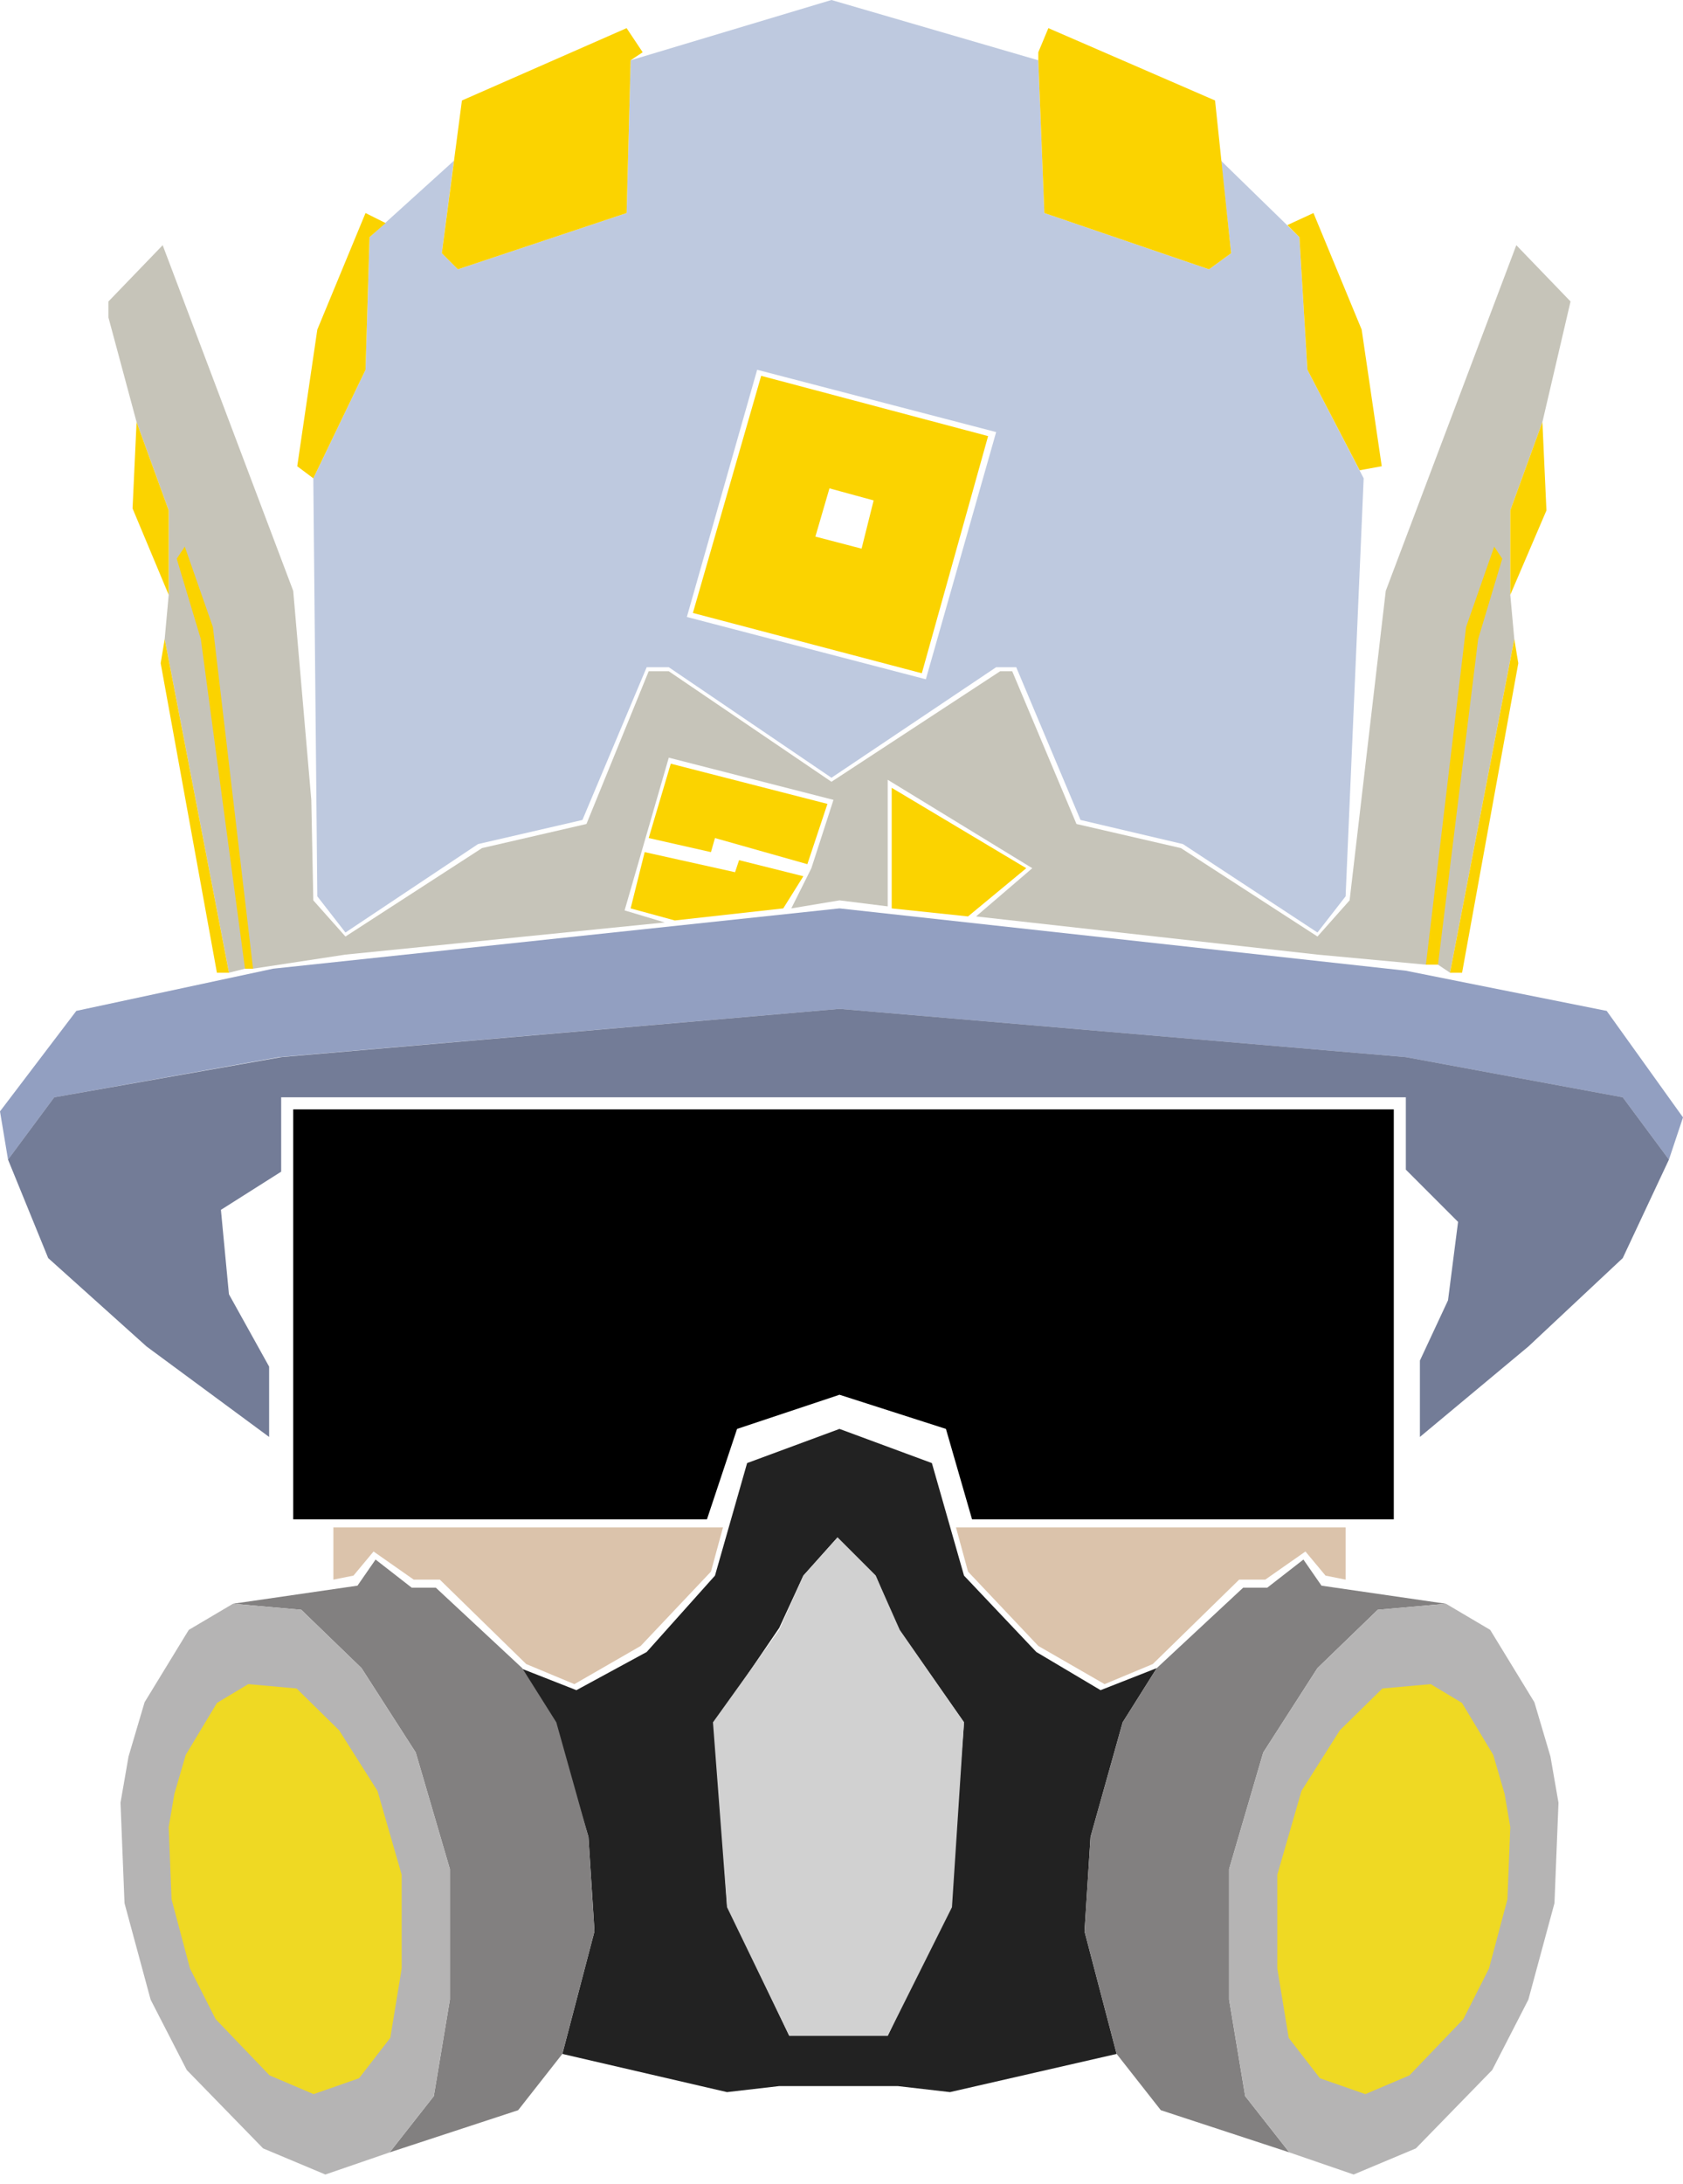 <svg width="118" height="153" viewBox="0 0 118 153" fill="none" xmlns="http://www.w3.org/2000/svg">
<path d="M23.375 107.017V110.678L24.783 110.396L26.191 108.706L29.007 110.678H30.838L36.893 116.592L40.272 118L44.919 115.325L49.847 110.115L50.692 107.017H23.375Z" fill="#DBC3AB"/>
<path d="M94.344 107.017V110.678L92.936 110.396L91.528 108.706L88.711 110.678H86.881L80.826 116.592L77.446 118L72.799 115.325L67.871 110.115L67.026 107.017H94.344Z" fill="#DBC3AB"/>
<path fill-rule="evenodd" clip-rule="evenodd" d="M36.47 116.874L40.413 118.422L45.341 115.747L50.129 110.396L52.382 102.511L58.859 100.117L65.337 102.511L67.59 110.396L72.659 115.747L77.165 118.422L81.107 116.874L78.714 120.675L76.461 128.702L76.038 135.32L78.291 143.909L66.604 146.585L62.943 146.162H54.635L50.974 146.585L39.427 143.909L41.68 135.32L41.258 128.702L38.864 120.675L36.47 116.874ZM50.974 133.489L55.339 142.642H62.239L66.604 133.489L67.59 120.675L62.943 114.057L61.394 110.396L58.718 107.721L56.325 110.396L54.635 114.057L50.129 120.675L50.974 133.489Z" fill="#222222"/>
<path d="M50.974 133.63L55.339 142.642H62.239L66.745 133.63L67.59 120.675L63.084 114.198L61.394 110.396L58.718 107.721L56.325 110.396L54.635 114.198L49.988 120.675L50.974 133.63Z" fill="#D1D1D1"/>
<path d="M81.107 116.874L87.162 111.241H88.852L91.387 109.27L92.654 111.1L101.384 112.368L96.597 112.79L92.372 116.874L88.57 122.788L86.177 130.955V140.107L87.303 146.866L90.401 150.809L81.389 147.852L78.291 143.909L76.038 135.32L76.461 128.702L78.714 120.675L81.107 116.874Z" fill="#828080"/>
<path d="M90.401 150.809L94.907 152.358L99.272 150.527L104.623 145.036L107.157 140.107L108.988 133.348L109.27 126.308L108.706 123.069L107.58 119.267L104.482 114.198L101.384 112.368L96.597 112.79L92.372 116.874L88.57 122.788L86.177 130.955V140.107L87.303 146.866L90.401 150.809Z" fill="#B5B4B4"/>
<path d="M92.544 145.613L95.731 146.726L98.819 145.411L102.603 141.466L104.396 137.926L105.691 133.071L105.89 128.013L105.492 125.687L104.695 122.956L102.504 119.315L100.313 118L96.926 118.303L93.938 121.237L91.249 125.485L89.556 131.351V137.926L90.353 142.781L92.544 145.613Z" fill="#EFD923"/>
<path d="M36.611 116.874L30.556 111.241H28.866L26.332 109.27L25.064 111.1L16.334 112.368L21.122 112.79L25.346 116.874L29.148 122.788L31.542 130.955V140.107L30.415 146.866L27.317 150.809L36.329 147.852L39.427 143.909L41.68 135.32L41.258 128.702L39.005 120.675L36.611 116.874Z" fill="#828080"/>
<path d="M27.317 150.809L22.811 152.358L18.446 150.527L13.095 145.036L10.561 140.107L8.73 133.348L8.449 126.308L9.012 123.069L10.138 119.267L13.236 114.198L16.334 112.368L21.122 112.79L25.346 116.874L29.148 122.788L31.542 130.955V140.107L30.415 146.866L27.317 150.809Z" fill="#B5B4B4"/>
<path d="M25.174 145.613L21.987 146.726L18.9 145.411L15.115 141.466L13.322 137.926L12.027 133.071L11.828 128.013L12.226 125.687L13.023 122.956L15.214 119.315L17.406 118L20.792 118.303L23.78 121.237L26.469 125.485L28.162 131.351V137.926L27.365 142.781L25.174 145.613Z" fill="#EFD923"/>
<path d="M97.723 106.453H68.153L66.322 100.117L58.859 97.723L51.678 100.117L49.566 106.453H20.558V77.728H97.723V106.453Z" fill="black"/>
<path d="M0.563 81.248L0 77.869L5.351 70.828L19.15 67.871L58.859 63.647L98.568 68.012L112.649 70.828L118 78.291L117.014 81.248L113.776 76.883L98.568 74.067L58.859 70.687L19.573 74.067L3.802 76.883L0.563 81.248Z" fill="#8B99BD" fill-opacity="0.937"/>
<path d="M18.869 100.68L10.279 94.344L3.379 88.148L0.563 81.248L3.802 76.883L19.714 74.067L58.859 70.687L98.568 74.067L113.776 76.883L117.014 81.248L113.776 88.148L107.158 94.344L99.554 100.68V95.329L101.525 91.105L102.229 85.613L98.568 81.952V76.883H19.714V82.093L15.489 84.769L16.052 90.683L18.869 95.752V100.68Z" fill="#445175" fill-opacity="0.749"/>
<path fill-rule="evenodd" clip-rule="evenodd" d="M24.22 65.337L22.248 62.802L21.967 33.513L25.628 25.909L25.909 16.616L31.823 11.265L30.979 17.742L32.105 18.869L43.933 14.926L44.215 4.224L58.296 0L72.799 4.224L73.222 14.926L84.769 18.869L86.317 17.742L85.613 11.265L91.105 16.616L91.668 25.909L95.611 33.513L94.344 62.802L92.372 65.337L82.938 59.141L75.757 57.451L71.251 46.749H69.843L58.296 54.494L46.89 46.749H45.341L40.835 57.451L33.513 59.141L24.22 65.337ZM64.914 47.594L48.157 43.229L53.086 25.909L69.843 30.274L64.914 47.594Z" fill="#BEC9DF"/>
<path d="M20.84 32.668L21.967 33.513L25.628 25.909L25.909 16.616L27.036 15.63L25.628 14.926L22.248 23.093L20.84 32.668Z" fill="#FBD300"/>
<path d="M43.933 1.971L32.387 7.041L30.979 17.742L32.105 18.869L43.933 14.926L44.215 4.224L45.06 3.661L43.933 1.971Z" fill="#FBD300"/>
<path d="M84.769 18.869L73.222 14.926L72.799 4.224V3.661L73.504 1.971L85.191 7.041L86.317 17.742L84.769 18.869Z" fill="#FBD300"/>
<path d="M91.668 25.909L91.105 16.616L90.26 15.771L92.091 14.926L95.47 23.093L96.878 32.668L95.329 32.95L91.668 25.909Z" fill="#FBD300"/>
<path d="M17.179 67.871L16.052 68.153L11.546 44.778L11.828 41.68V35.766L9.575 29.57L7.604 22.248V21.122L11.406 17.179L20.558 41.399L21.826 56.043L21.967 63.084L24.22 65.618L33.795 59.422L41.117 57.733L45.482 47.031H46.89L58.296 54.776L70.124 47.031H70.969L75.475 57.733L82.797 59.422L92.372 65.618L94.625 63.084L97.16 41.399L106.313 17.179L110.115 21.122L108.143 29.57L105.89 35.766V41.68L106.172 44.778L101.666 68.153L100.821 67.59H99.976L92.372 66.885L68.434 64.21L72.377 60.831L62.239 54.635V63.506L58.859 63.084L55.48 63.647L56.888 60.831L58.437 56.043L46.89 53.086L43.792 63.788L46.609 64.632L24.22 66.885L17.742 67.871H17.179Z" fill="#C6C4B9"/>
<path d="M15.208 68.153L11.265 46.468L11.547 44.778L16.052 68.153H15.208Z" fill="#FBD300"/>
<path d="M17.179 67.871H17.742L14.926 43.933L12.955 38.301L12.391 39.146L14.081 44.778L17.179 67.871Z" fill="#FBD300"/>
<path d="M44.215 63.647L47.313 64.492L54.916 63.647L56.325 61.394L51.819 60.267L51.537 61.112L45.2 59.704L44.215 63.647Z" fill="#FBD300"/>
<path d="M47.031 53.508L58.014 56.325L56.606 60.549L50.129 58.718L49.847 59.704L45.482 58.718L47.031 53.508Z" fill="#FBD300"/>
<path d="M62.52 55.198L71.955 60.831L67.871 64.21L62.52 63.647V55.198Z" fill="#FBD300"/>
<path fill-rule="evenodd" clip-rule="evenodd" d="M53.368 26.332L69.279 30.556L64.632 47.172L48.58 42.947L53.368 26.332ZM61.253 35.062L58.155 34.217L57.169 37.597L60.408 38.441L61.253 35.062Z" fill="#FBD300"/>
<path d="M100.821 67.59L103.637 44.778L105.327 39.146L104.764 38.301L102.792 43.933L99.976 67.59H100.821Z" fill="#FBD300"/>
<path d="M102.511 68.153L106.453 46.468L106.172 44.778L101.666 68.153H102.511Z" fill="#FBD300"/>
<path d="M105.89 41.68L108.425 35.766L108.143 29.57L105.89 35.766V41.68Z" fill="#FBD300"/>
<path d="M9.294 35.625L11.828 41.68V35.766L9.575 29.57L9.294 35.625Z" fill="#FBD300"/>
</svg>
